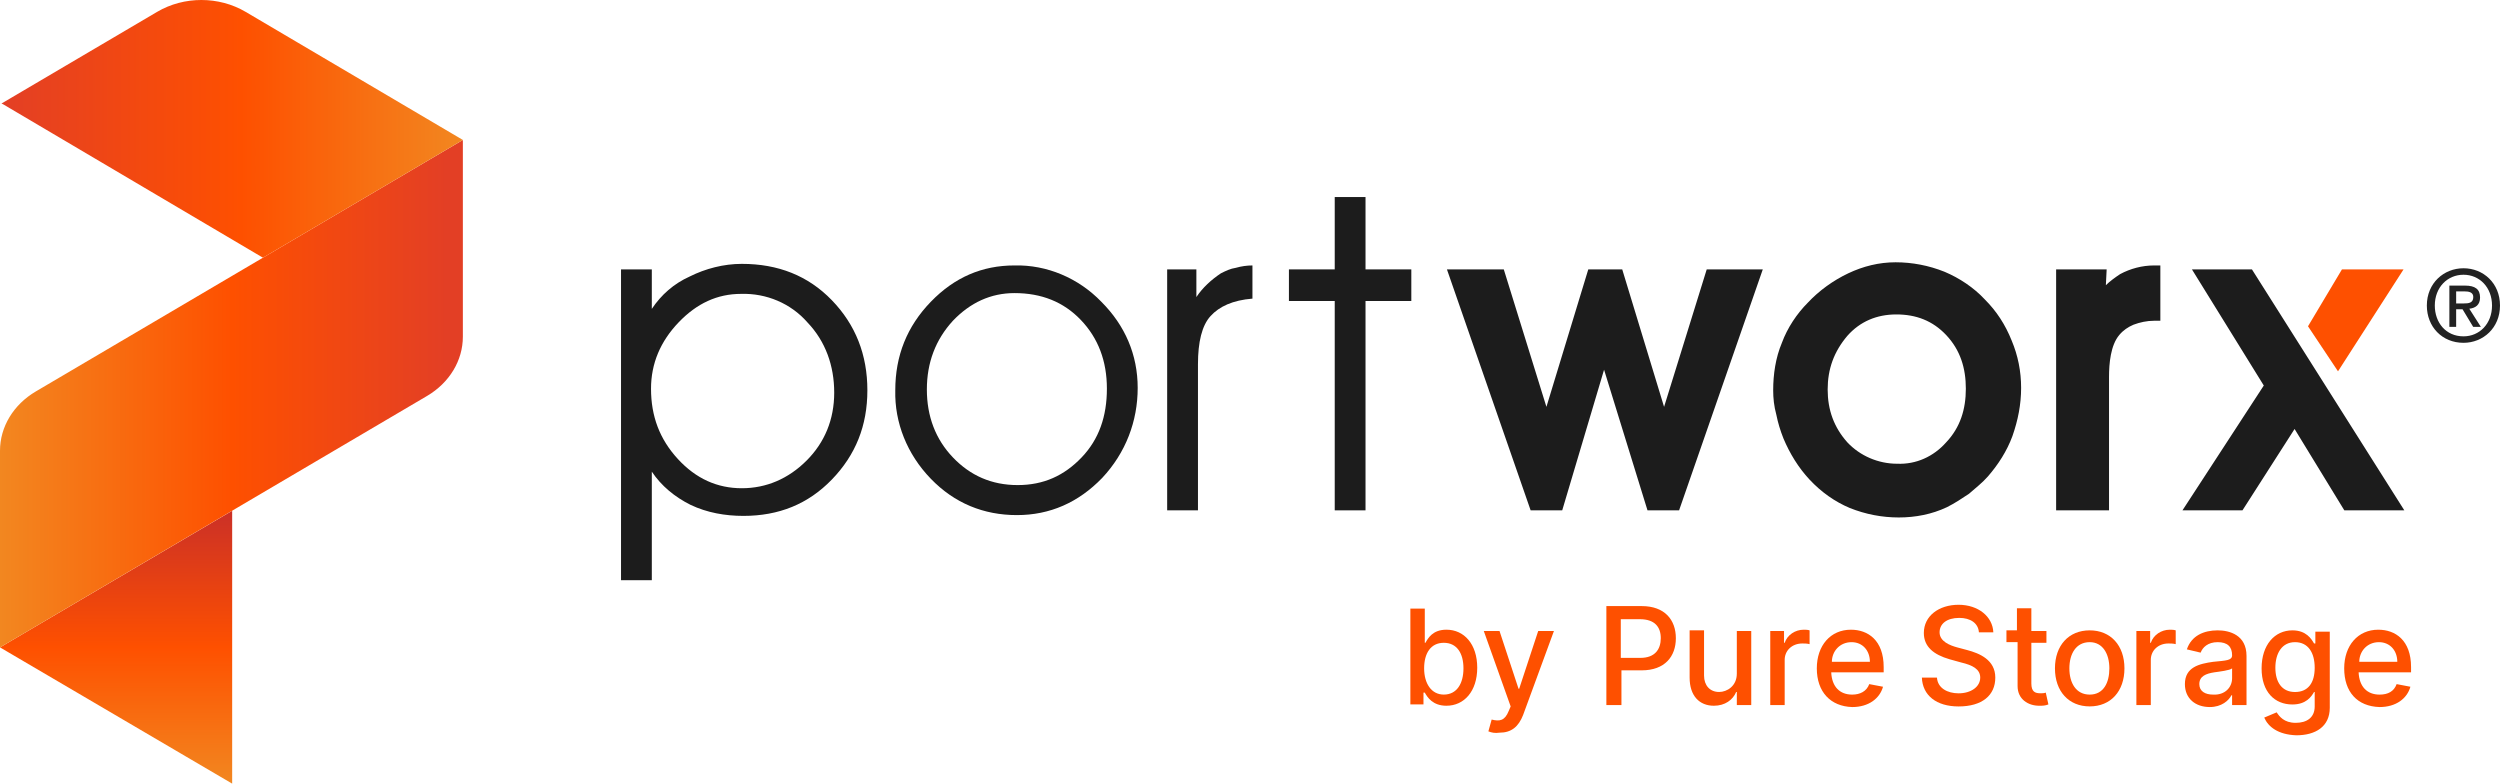<?xml version="1.0" encoding="UTF-8"?>
<svg id="PW_Logo_Color" data-name="PW Logo Color" xmlns="http://www.w3.org/2000/svg" xmlns:xlink="http://www.w3.org/1999/xlink" viewBox="207 146.996 3040.36 953.004">
  <defs>
    <style>
      .cls-1 {
        fill: #222;
      }

      .cls-1, .cls-2, .cls-3, .cls-4, .cls-5, .cls-6, .cls-7 {
        stroke-width: 0px;
      }

      .cls-2 {
        fill: #1c1c1c;
      }

      .cls-2, .cls-3, .cls-4, .cls-5, .cls-6 {
        fill-rule: evenodd;
      }

      .cls-3 {
        fill: url(#pw-sunrise);
      }

      .cls-4, .cls-7 {
        fill: #fe5000;
      }

      .cls-5 {
        fill: url(#linear-gradient);
      }

      .cls-6 {
        fill: url(#linear-gradient-2);
      }
    </style>
    <linearGradient id="linear-gradient" x1="348.17" y1="2910" x2="348.17" y2="3241.83" gradientTransform="translate(0 4010) scale(1 -1)" gradientUnits="userSpaceOnUse">
      <stop offset="0" stop-color="#f28720"/>
      <stop offset=".5" stop-color="#fe5000"/>
      <stop offset="1" stop-color="#cb3027"/>
    </linearGradient>
    <linearGradient id="pw-sunrise" x1="207" y1="3384.24" x2="750.55" y2="3384.24" gradientTransform="translate(0 4010) scale(1 -1)" gradientUnits="userSpaceOnUse">
      <stop offset="0" stop-color="#f28720"/>
      <stop offset=".52" stop-color="#fe5000"/>
      <stop offset="1" stop-color="#e33f25"/>
    </linearGradient>
    <linearGradient id="linear-gradient-2" x1="208.78" y1="3706.3" x2="769.92" y2="3706.3" gradientTransform="translate(0 4010) scale(1 -1)" gradientUnits="userSpaceOnUse">
      <stop offset="0" stop-color="#e33f25"/>
      <stop offset=".52" stop-color="#fe5000"/>
      <stop offset="1" stop-color="#f28720"/>
    </linearGradient>
  </defs>
  <path class="cls-1" d="m3202.99,563.91c-26.05,0-44.6-19.52-44.6-45.33,0-27.28,20.61-45.34,44.6-45.34s44.37,18.06,44.37,45.34-20.61,45.33-44.37,45.33Zm0-82.79c-19.63,0-34.91,15.39-34.91,37.46,0,20.6,13.33,37.46,34.91,37.46,19.39,0,34.67-15.28,34.67-37.46s-15.28-37.46-34.67-37.46Zm-8.96,63.39h-8.24v-50.18h19.02c12.12,0,18.31,4.24,18.31,14.43,0,9.09-5.58,12.84-13.09,13.7l14.06,22.06h-9.34l-12.96-21.45h-7.76v21.45Zm9.2-28.48c6.18,0,11.64-.61,11.64-7.88,0-6.06-5.94-6.79-10.9-6.79h-9.94v14.67h9.2Z"/>
  <path class="cls-4" d="m3013.86,543.8l36.49,54.77,79.7-123.94h-74.9l-41.29,69.18Z"/>
  <path class="cls-2" d="m962.25,474.62h37.45v48.04c11.52-17.29,26.89-30.74,46.09-39.39,19.2-9.61,41.29-15.37,63.38-15.37,44.17,0,80.66,14.41,109.47,44.2,28.81,29.79,43.21,66.3,43.21,109.53s-14.4,78.78-43.21,108.57c-28.81,29.79-64.34,44.2-107.55,44.2-22.09,0-44.17-3.84-64.34-13.45-19.21-9.61-35.53-23.06-47.05-40.35v131.98h-37.45v-377.94Zm36.49,145.08c0,33.63,10.56,61.49,32.65,85.51,22.09,24.02,48.01,35.55,77.78,35.55s56.66-11.53,78.74-33.63c22.09-22.1,33.61-49.96,33.61-82.63s-10.56-62.45-32.65-85.51c-20.16-23.06-49.93-35.55-80.66-34.59-28.81,0-53.78,11.53-75.86,34.59-22.09,23.06-33.61,49.96-33.61,80.71Z"/>
  <path class="cls-2" d="m1334.2,620.66c0,32.67,10.56,60.53,31.69,82.63,21.12,22.1,47.05,33.63,78.74,33.63s56.65-11.53,77.78-33.63c21.13-22.1,30.73-49.96,30.73-83.59s-10.56-61.49-31.69-83.59c-21.13-22.1-48.01-32.67-80.66-32.67-28.81,0-53.78,11.53-74.9,33.63-21.13,23.06-31.69,50.92-31.69,83.59Zm-38.41.96c0-42.28,14.4-77.83,43.21-107.61,28.81-29.79,62.42-44.2,101.79-44.2,39.37-.96,77.78,15.37,105.63,44.2,28.81,28.82,44.17,64.37,44.17,104.73s-14.4,78.79-43.21,109.53c-28.81,29.78-63.38,45.16-103.71,45.16s-75.86-14.41-104.67-44.2c-28.81-29.78-44.17-68.22-43.21-107.61Z"/>
  <path class="cls-2" d="m1663.89,767.66h-37.45v-293.04h35.53v33.63c7.68-11.53,18.25-21.14,29.77-28.82,5.76-2.88,11.52-5.77,18.24-6.73,6.73-1.92,13.45-2.88,20.17-2.88v40.35c-24.01,1.92-40.33,9.61-50.89,21.14-10.57,11.53-15.37,31.71-15.37,58.61v177.75Z"/>
  <path class="cls-2" d="m1830.22,767.66v-254.61h-55.7v-38.43h55.7v-87.99h37.45v87.99h55.7v38.43h-55.7v254.61h-37.45Z"/>
  <path class="cls-2" d="m2157.77,596.64l-50.89,171.02h-38.41l-101.79-293.04h69.14l51.85,167.18,50.9-167.18h41.29l50.89,167.18,51.86-167.18h68.18l-101.79,293.04h-38.41l-52.82-171.02Zm205.68,24.98c0-19.22,2.88-39.39,10.56-57.65,6.72-18.26,18.24-35.55,31.69-49,13.44-14.41,30.73-26.9,48.97-35.55,18.25-8.65,37.45-13.45,57.62-13.45s40.33,3.84,59.54,11.53c18.24,7.69,35.53,19.22,48.97,33.63,14.4,14.41,24.97,30.74,32.65,49.96,7.68,18.26,11.52,37.47,11.52,57.65s-3.84,39.39-10.56,58.61c-6.72,18.26-17.29,34.59-29.77,49-6.72,7.69-15.36,14.41-23.05,21.14-8.64,5.77-17.28,11.53-26.88,16.33-18.25,8.65-38.41,12.49-58.58,12.49s-40.33-3.84-59.54-11.53c-18.24-7.69-34.57-19.22-48.97-34.59-13.45-14.41-24.01-31.71-31.69-49.96-3.84-9.61-6.72-19.21-8.64-28.82-2.88-10.57-3.84-20.18-3.84-29.79Zm66.25-.96c0,24.98,7.69,46.12,24.01,64.37,15.37,16.33,37.45,25.94,60.5,25.94,23.04.96,44.17-8.65,59.54-25.94,17.28-18.26,24-40.35,24-65.33s-6.72-47.08-24-65.33c-16.33-17.29-36.49-24.98-60.5-24.98s-44.17,8.65-59.54,25.94c-16.32,19.22-24.01,40.35-24.01,65.33Zm338.33-126.82c4.8-4.8,11.52-9.61,17.29-13.45,12.48-6.73,26.88-10.57,41.29-10.57h7.68v67.26h-7.68c-8.64,0-17.29,1.92-24.97,4.8-6.72,2.88-12.48,6.73-17.28,12.49-10.57,12.49-12.49,34.59-12.49,50.92v162.37h-64.34v-293.04h61.46l-.96,19.22Zm229.51,174.86l-63.38,98.96h-72.98l98.91-151.81-87.39-141.24h72.98l185.33,293.04h-72.98l-60.49-98.96Z"/>
  <path class="cls-7" d="m1922.21,887.17h17.54v41.56h.79c3.19-5.58,8.77-15.94,25.51-15.94,21.53,0,37.48,17.54,37.48,46.24s-15.95,46.24-37.48,46.24c-16.74,0-23.12-10.36-26.3-15.95h-1.6v14.35h-15.94v-116.5Zm40.66,104.54c15.94,0,23.91-13.55,23.91-31.89s-7.97-31.09-23.91-31.09-23.92,12.76-23.92,31.09,8.77,31.89,23.92,31.89Z"/>
  <path class="cls-7" d="m2017.08,1036.44l3.99-14.36c9.56,2.39,15.94,1.6,20.72-10.37l2.4-5.58-32.69-91.73h19.13l23.12,70.2h.8l23.12-70.2h19.13l-37.47,102.1c-5.58,14.36-14.35,21.54-28.7,21.54-5.58.8-9.56,0-13.55-1.6Z"/>
  <path class="cls-7" d="m2160.58,884.09h43.05c27.9,0,41.46,16.74,41.46,39.07s-13.56,39.07-41.46,39.07h-24.72v42.25h-18.33v-120.38Zm41.46,62.98c17.53,0,24.71-10.36,24.71-23.92s-7.18-23.12-25.51-23.12h-23.12v47.04h23.92Z"/>
  <path class="cls-7" d="m2319.23,914.4h17.54v90.09h-17.54v-15.95h-.8c-3.98,9.57-13.55,16.74-27.1,16.74-17.54,0-29.5-11.96-29.5-34.28v-57.4h17.54v55.01c0,11.96,7.17,19.93,18.33,19.93,9.57,0,21.53-7.17,21.53-22.32v-51.82Z"/>
  <path class="cls-7" d="m2359.89,914.4h16.74v14.35h.8c3.19-9.57,12.75-15.94,23.12-15.94,2.39,0,4.78,0,7.17.8v16.74c-3.18-.8-6.37-.8-8.77-.8-12.75,0-21.52,8.77-21.52,19.93v55.01h-17.54v-90.09Z"/>
  <path class="cls-7" d="m2416.5,959.85c0-27.9,16.74-47.04,41.45-47.04,20.73,0,39.87,12.76,39.87,45.44v6.38h-63.78c.79,17.54,10.36,27.11,25.51,27.11,9.56,0,17.54-3.99,20.73-12.76l16.74,3.19c-3.99,14.35-17.54,24.71-37.47,24.71-26.31-.8-43.05-18.34-43.05-47.04Zm64.57-7.97c0-13.55-8.77-23.92-22.32-23.92-14.35,0-23.92,11.16-23.92,23.92h46.24Z"/>
  <path class="cls-7" d="m2589.72,898.45c-15.14,0-23.91,7.18-23.91,17.55,0,11.17,12.75,15.95,21.52,18.35l11.96,3.19c15.15,3.99,34.28,11.97,34.28,33.5s-15.94,35.1-44.64,35.1c-27.11,0-43.85-13.56-44.65-35.1h18.34c.8,12.76,12.75,19.14,26.31,19.14,15.14,0,26.31-7.98,26.31-19.14,0-10.37-9.57-15.16-23.12-18.35l-14.35-3.99c-19.14-5.58-31.1-15.16-31.1-31.91,0-20.74,18.34-34.3,42.26-34.3s41.45,14.36,42.25,33.5h-17.54c-.8-11.17-10.36-17.55-23.92-17.55Z"/>
  <path class="cls-7" d="m2695.76,928.74h-18.34v49.43c0,10.36,4.79,11.96,11.17,11.96,2.39,0,3.98,0,6.37-.8l3.19,14.35c-3.98,1.6-7.17,1.6-11.16,1.6-13.55,0-26.31-7.97-26.31-23.92v-53.41h-13.55v-14.35h12.76v-26.9h17.53v27.69h18.34v14.35Z"/>
  <path class="cls-7" d="m2706.12,959.84c0-27.9,16.74-46.24,42.26-46.24s42.25,18.34,42.25,46.24-16.74,46.24-42.25,46.24-42.26-18.34-42.26-46.24Zm66.17,0c0-17.54-7.97-31.89-23.91-31.89-16.75,0-24.72,14.35-24.72,31.89s7.97,31.89,24.72,31.89,23.91-14.35,23.91-31.89Z"/>
  <path class="cls-7" d="m2805.15,914.4h16.74v14.35h.8c3.19-9.57,12.75-15.94,23.12-15.94,2.39,0,4.78,0,7.17.8v16.74c-3.19-.8-6.37-.8-8.77-.8-12.75,0-21.52,8.77-21.52,19.93v55.01h-17.54v-90.09Z"/>
  <path class="cls-7" d="m2864.15,978.98c0-20.73,17.54-24.72,34.28-27.11,15.95-1.59,23.12-1.59,23.12-7.97,0-10.36-5.58-15.95-17.54-15.95s-18.34,6.38-20.73,12.76l-16.74-3.99c5.58-16.74,20.73-23.12,37.47-23.12,14.35,0,35.08,5.58,35.08,31.09v59.79h-17.54v-11.96h-.8c-3.19,6.38-11.95,14.35-26.31,14.35-17.53,0-30.29-10.36-30.29-27.9Zm57.4-7.18v-11.96c-2.39,2.39-15.94,3.99-21.52,4.78-10.37,1.59-18.34,4.78-18.34,14.35,0,8.77,7.17,12.76,16.74,12.76,14.35.8,23.12-8.77,23.12-19.93Z"/>
  <path class="cls-7" d="m2960.61,1019.69l15.15-6.38c3.19,4.79,8.77,12.76,23.12,12.76,13.55,0,23.12-6.38,23.12-19.94v-17.55h-.8c-3.18,5.58-9.56,15.16-26.3,15.16-21.53,0-37.48-15.16-37.48-43.87s15.95-46.27,37.48-46.27c16.74,0,23.12,10.37,26.3,15.95h1.6v-14.36h17.54v92.53c0,23.13-17.54,33.5-40.66,33.5-22.32-.8-34.28-10.37-39.07-21.54Zm61.39-60.62c0-18.35-7.97-31.11-23.92-31.11s-23.91,13.56-23.91,31.11,7.97,29.51,23.91,29.51,23.92-11.17,23.92-29.51Z"/>
  <path class="cls-7" d="m3057.88,959.85c0-27.9,16.74-47.04,41.46-47.04,20.72,0,39.86,12.76,39.86,45.44v6.38h-63.78c.8,17.54,10.36,27.11,25.51,27.11,10.36,0,17.54-3.99,20.73-12.76l16.74,3.19c-3.99,14.35-17.54,24.71-37.47,24.71-27.11-.8-43.05-18.34-43.05-47.04Zm64.58-7.97c0-13.55-8.77-23.92-22.33-23.92-14.35,0-23.91,11.16-23.91,23.92h46.24Z"/>
  <path class="cls-5" d="m489.35,1100l-282.35-165.69,282.35-166.14v331.83Z"/>
  <path class="cls-3" d="m250.55,623.05c-27.2,16.02-43.55,43.08-43.55,72.07v239.19l519.45-305.84c27.15-16.02,43.46-43.06,43.46-72.01v-239.25L250.55,623.05Z"/>
  <path class="cls-6" d="m526.76,460.41l243.16-143.2-264.17-155.78c-32.61-19.23-75.01-19.24-107.63-.03l-189.33,111.5,1.78.79,316.2,186.71Z"/>
</svg>